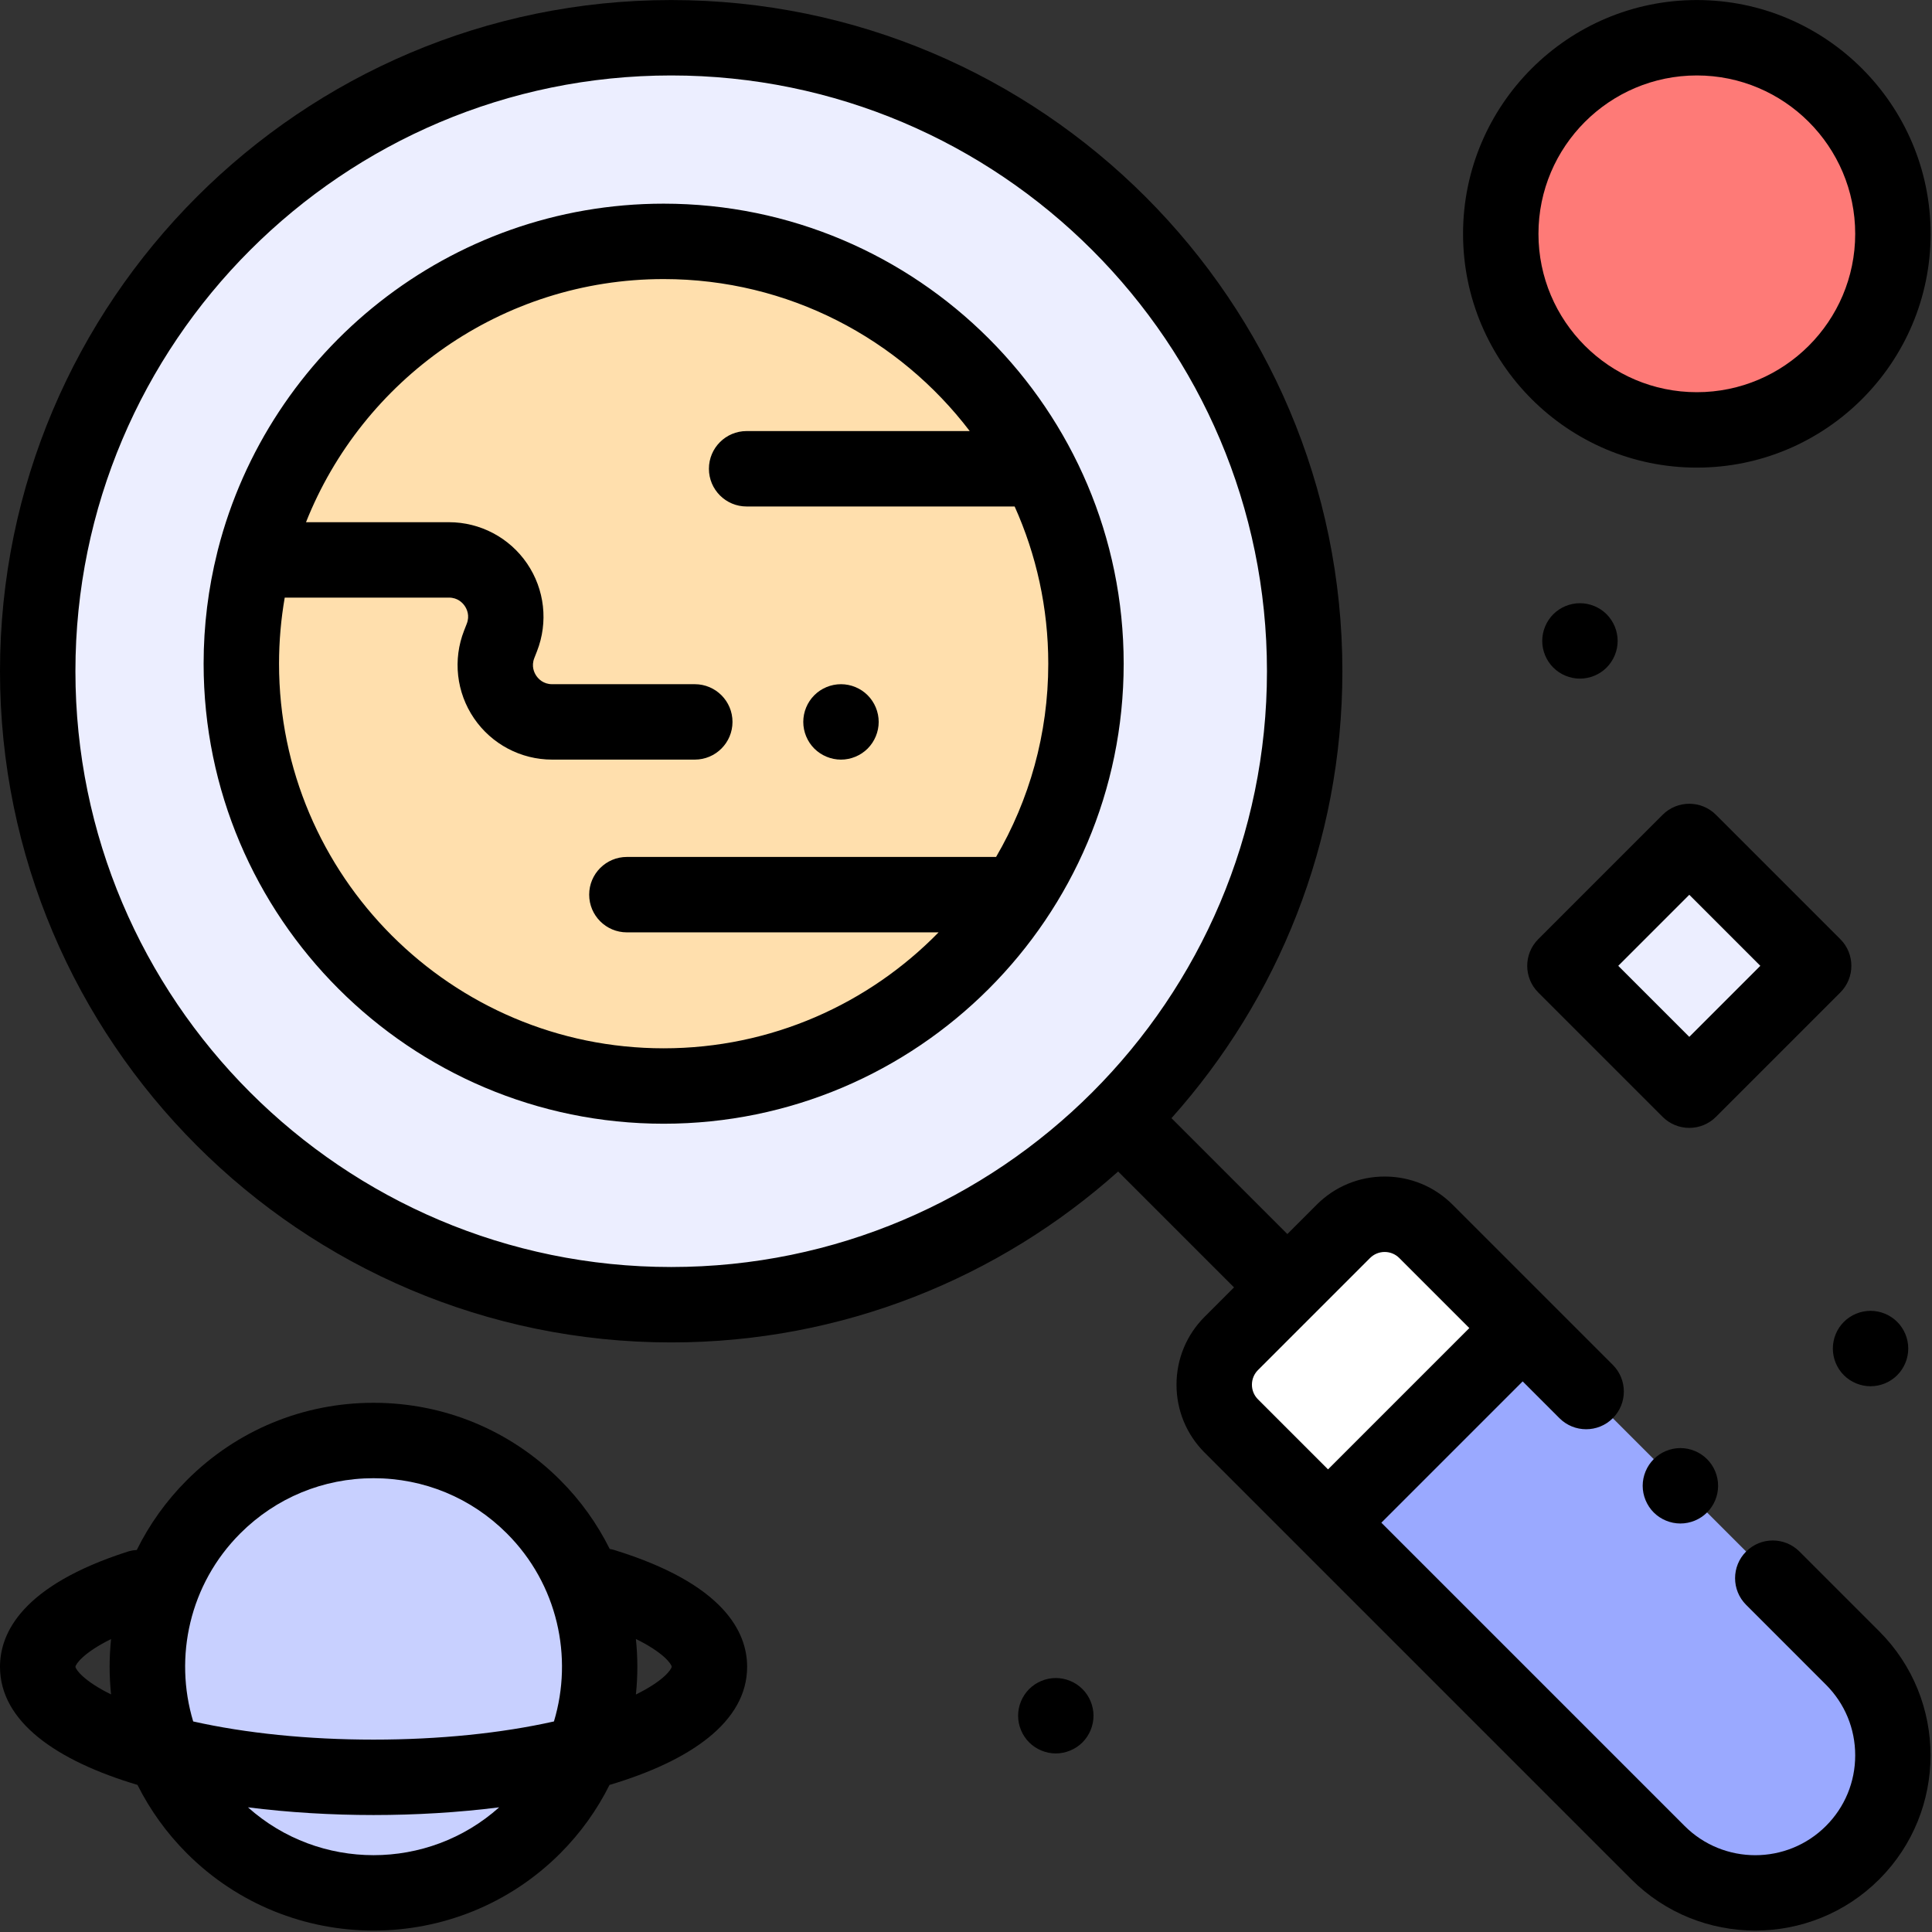 <svg width="168" height="168" viewBox="0 0 168 168" fill="none" xmlns="http://www.w3.org/2000/svg">
<rect x="0" y="0" width="168" height="168" fill="#333333" stroke="none"/>
<g clip-path="url(#clip0)">
<path d="M58.365 113.453C88.787 113.453 113.45 88.791 113.45 58.368C113.45 27.945 88.787 3.282 58.365 3.282C27.942 3.282 3.279 27.945 3.279 58.368C3.279 88.791 27.942 113.453 58.365 113.453Z" fill="#ECEEFF"/>
<path d="M161.096 161.099C156.422 165.773 148.844 165.773 144.17 161.099L107.072 124C105.088 122.017 105.088 118.801 107.072 116.817L116.814 107.075C118.797 105.092 122.013 105.092 123.997 107.075L161.096 144.174C165.77 148.848 165.77 156.425 161.096 161.099Z" fill="#9AA9FF"/>
<path d="M132.405 115.483L123.997 107.075C122.013 105.092 118.797 105.092 116.814 107.075L107.071 116.817C105.088 118.801 105.088 122.017 107.071 124L115.48 132.409L132.405 115.483Z" fill="white"/>
<path d="M57.709 94.436C77.991 94.436 94.433 77.994 94.433 57.712C94.433 37.43 77.991 20.988 57.709 20.988C37.427 20.988 20.985 37.43 20.985 57.712C20.985 77.994 37.427 94.436 57.709 94.436Z" fill="#FFDFAD"/>
<path d="M32.484 164.608C43.349 164.608 52.158 155.8 52.158 144.934C52.158 134.069 43.349 125.261 32.484 125.261C21.619 125.261 12.811 134.069 12.811 144.934C12.811 155.8 21.619 164.608 32.484 164.608Z" fill="#C8D0FF"/>
<path d="M147.551 37.383C156.967 37.383 164.601 29.749 164.601 20.332C164.601 10.916 156.967 3.282 147.551 3.282C138.134 3.282 130.5 10.916 130.5 20.332C130.5 29.749 138.134 37.383 147.551 37.383Z" fill="#FE7A77"/>
<path d="M146.896 94.798L157.71 83.984L146.896 73.17L136.082 83.984L146.896 94.798Z" fill="#ECEEFF"/>
<path d="M57.709 17.71C39.075 17.71 23.377 30.516 18.952 47.789C18.927 47.878 18.904 47.968 18.887 48.059C18.117 51.152 17.706 54.385 17.706 57.712C17.706 79.77 35.651 97.715 57.709 97.715C79.766 97.715 97.711 79.77 97.711 57.712C97.711 35.655 79.766 17.71 57.709 17.71ZM86.616 74.517H54.512C52.701 74.517 51.233 75.985 51.233 77.796C51.233 79.607 52.701 81.075 54.512 81.075H81.616C75.54 87.291 67.068 91.157 57.709 91.157C39.267 91.157 24.264 76.154 24.264 57.712C24.264 55.754 24.435 53.834 24.759 51.966H39.037C39.803 51.966 40.228 52.422 40.413 52.694C40.598 52.966 40.867 53.528 40.587 54.241L40.359 54.823C39.364 57.357 39.685 60.212 41.218 62.461C42.751 64.71 45.291 66.053 48.013 66.053H60.416C62.227 66.053 63.695 64.585 63.695 62.774C63.695 60.963 62.227 59.495 60.416 59.495H48.013C47.247 59.495 46.822 59.039 46.637 58.767C46.452 58.496 46.183 57.933 46.463 57.22L46.691 56.639C47.686 54.105 47.365 51.25 45.832 49.001C44.299 46.752 41.758 45.409 39.037 45.409H26.609C31.52 33.037 43.609 24.267 57.709 24.267C68.554 24.267 78.209 29.458 84.324 37.484H64.924C63.113 37.484 61.645 38.952 61.645 40.763C61.645 42.574 63.113 44.042 64.924 44.042H88.23C90.108 48.218 91.154 52.845 91.154 57.712C91.154 63.834 89.499 69.576 86.616 74.517Z" fill="black"/>
<path d="M146.121 125.92C145.259 125.92 144.413 126.271 143.803 126.881C143.193 127.494 142.842 128.336 142.842 129.199C142.842 130.061 143.193 130.907 143.803 131.52C144.413 132.13 145.259 132.478 146.121 132.478C146.984 132.478 147.829 132.13 148.439 131.52C149.053 130.907 149.4 130.065 149.4 129.199C149.4 128.336 149.053 127.491 148.439 126.881C147.829 126.271 146.984 125.92 146.121 125.92Z" fill="black"/>
<path d="M156.474 134.915C155.193 133.635 153.117 133.635 151.837 134.915C150.556 136.196 150.556 138.272 151.837 139.553L158.777 146.493C160.418 148.134 161.322 150.316 161.322 152.637C161.322 154.958 160.419 157.14 158.777 158.781C155.389 162.169 149.877 162.169 146.489 158.781L120.117 132.409L132.406 120.121L135.606 123.322C136.887 124.602 138.963 124.602 140.244 123.322C141.524 122.041 141.524 119.965 140.244 118.684L126.316 104.756C124.737 103.178 122.638 102.308 120.406 102.308C118.173 102.308 116.075 103.177 114.496 104.756L111.943 107.309L101.867 97.232C111.103 86.905 116.729 73.282 116.729 58.368C116.729 26.186 90.547 0.004 58.364 0.004C26.182 0.004 0 26.186 0 58.368C0 90.551 26.182 116.733 58.364 116.733C73.278 116.733 86.901 111.107 97.229 101.87L107.306 111.947L104.753 114.499C103.175 116.078 102.305 118.177 102.305 120.409C102.305 122.642 103.175 124.74 104.753 126.319L113.159 134.724C113.16 134.725 113.16 134.726 113.161 134.727C113.162 134.728 113.163 134.729 113.164 134.73L141.852 163.418C144.824 166.39 148.729 167.876 152.633 167.876C156.537 167.876 160.441 166.39 163.414 163.418C169.359 157.473 169.359 147.8 163.414 141.855L156.474 134.915ZM6.558 58.368C6.558 29.802 29.798 6.561 58.364 6.561C86.931 6.561 110.171 29.802 110.171 58.368C110.171 86.934 86.931 110.175 58.364 110.175C29.798 110.175 6.558 86.934 6.558 58.368ZM108.863 120.409C108.863 119.928 109.05 119.476 109.39 119.136L119.132 109.394C119.473 109.054 119.925 108.867 120.405 108.867C120.886 108.867 121.338 109.054 121.678 109.394L127.768 115.484L115.48 127.772L109.39 121.682C109.05 121.342 108.863 120.89 108.863 120.409Z" fill="black"/>
<path d="M53.418 134.784C53.285 134.743 53.152 134.714 53.018 134.69C51.943 132.53 50.512 130.503 48.714 128.705C44.378 124.37 38.615 121.982 32.484 121.982C26.353 121.982 20.589 124.37 16.254 128.705C14.451 130.508 12.99 132.561 11.893 134.782C11.624 134.798 11.354 134.844 11.086 134.93C1.923 137.874 0 141.996 0 144.935C0 149.733 4.94 153.115 11.954 155.208C13.045 157.383 14.484 159.394 16.254 161.164C20.729 165.639 26.606 167.876 32.484 167.876C38.362 167.876 44.239 165.639 48.714 161.164C50.503 159.375 51.928 157.36 53.001 155.212C60.022 153.119 64.968 149.735 64.968 144.935C64.968 141.93 62.964 137.73 53.418 134.784ZM20.891 133.342C23.988 130.245 28.105 128.54 32.484 128.54C36.863 128.54 40.98 130.245 44.076 133.342C48.494 137.759 49.857 144.091 48.169 149.691C43.604 150.717 38.175 151.271 32.484 151.271C26.793 151.271 21.364 150.717 16.799 149.691C15.111 144.091 16.474 137.759 20.891 133.342ZM6.558 144.939C6.59 144.689 7.289 143.693 9.658 142.529C9.576 143.323 9.532 144.125 9.532 144.935C9.532 145.744 9.576 146.547 9.658 147.341C7.29 146.179 6.59 145.186 6.558 144.939ZM21.562 157.159C25.114 157.609 28.832 157.829 32.484 157.829C36.136 157.829 39.853 157.609 43.406 157.159C37.204 162.706 27.764 162.707 21.562 157.159ZM55.295 147.348C55.464 145.743 55.464 144.125 55.295 142.521C57.67 143.684 58.377 144.679 58.41 144.93C58.378 145.184 57.675 146.182 55.295 147.348Z" fill="black"/>
<path d="M147.551 40.662C158.76 40.662 167.88 31.543 167.88 20.333C167.88 9.123 158.76 0.004 147.551 0.004C136.341 0.004 127.222 9.123 127.222 20.333C127.222 31.543 136.341 40.662 147.551 40.662ZM147.551 6.561C155.144 6.561 161.322 12.739 161.322 20.333C161.322 27.927 155.144 34.104 147.551 34.104C139.957 34.104 133.779 27.927 133.779 20.333C133.779 12.739 139.957 6.561 147.551 6.561Z" fill="black"/>
<path d="M160.028 81.666L149.213 70.852C147.933 69.572 145.857 69.572 144.576 70.852L133.762 81.666C132.482 82.947 132.482 85.023 133.762 86.304L144.576 97.118C145.191 97.733 146.025 98.078 146.895 98.078C147.764 98.078 148.598 97.733 149.213 97.118L160.027 86.304C161.308 85.023 161.308 82.947 160.028 81.666ZM146.895 90.162L140.718 83.985L146.895 77.808L153.072 83.985L146.895 90.162Z" fill="black"/>
<path d="M75.448 60.457C74.838 59.843 73.992 59.496 73.129 59.496C72.264 59.496 71.418 59.843 70.808 60.457C70.198 61.066 69.85 61.909 69.85 62.775C69.85 63.637 70.198 64.483 70.808 65.093C71.421 65.703 72.264 66.054 73.129 66.054C73.992 66.054 74.838 65.703 75.448 65.093C76.057 64.483 76.408 63.637 76.408 62.775C76.408 61.91 76.057 61.067 75.448 60.457Z" fill="black"/>
<path d="M91.809 145.915C90.947 145.915 90.101 146.266 89.491 146.876C88.881 147.486 88.531 148.332 88.531 149.194C88.531 150.056 88.881 150.902 89.491 151.512C90.101 152.122 90.947 152.473 91.809 152.473C92.672 152.473 93.518 152.122 94.128 151.512C94.737 150.902 95.088 150.056 95.088 149.194C95.088 148.332 94.737 147.486 94.128 146.876C93.518 146.266 92.672 145.915 91.809 145.915Z" fill="black"/>
<path d="M139.704 58.05C140.314 57.44 140.665 56.594 140.665 55.732C140.665 54.87 140.314 54.024 139.704 53.411C139.095 52.801 138.249 52.453 137.386 52.453C136.524 52.453 135.678 52.801 135.068 53.411C134.458 54.024 134.107 54.87 134.107 55.732C134.107 56.594 134.458 57.44 135.068 58.05C135.678 58.66 136.524 59.011 137.386 59.011C138.249 59.011 139.095 58.66 139.704 58.05Z" fill="black"/>
<path d="M162.657 120.543C163.519 120.543 164.365 120.195 164.975 119.582C165.585 118.972 165.936 118.126 165.936 117.264C165.936 116.401 165.585 115.555 164.975 114.946C164.365 114.336 163.519 113.985 162.657 113.985C161.791 113.985 160.948 114.335 160.335 114.946C159.725 115.555 159.378 116.401 159.378 117.264C159.378 118.129 159.725 118.972 160.335 119.582C160.948 120.195 161.794 120.543 162.657 120.543Z" fill="black"/>
</g>
<defs>
<clipPath id="clip0">
<rect width="167.88" height="167.88" fill="white"/>
</clipPath>
</defs>
</svg>
